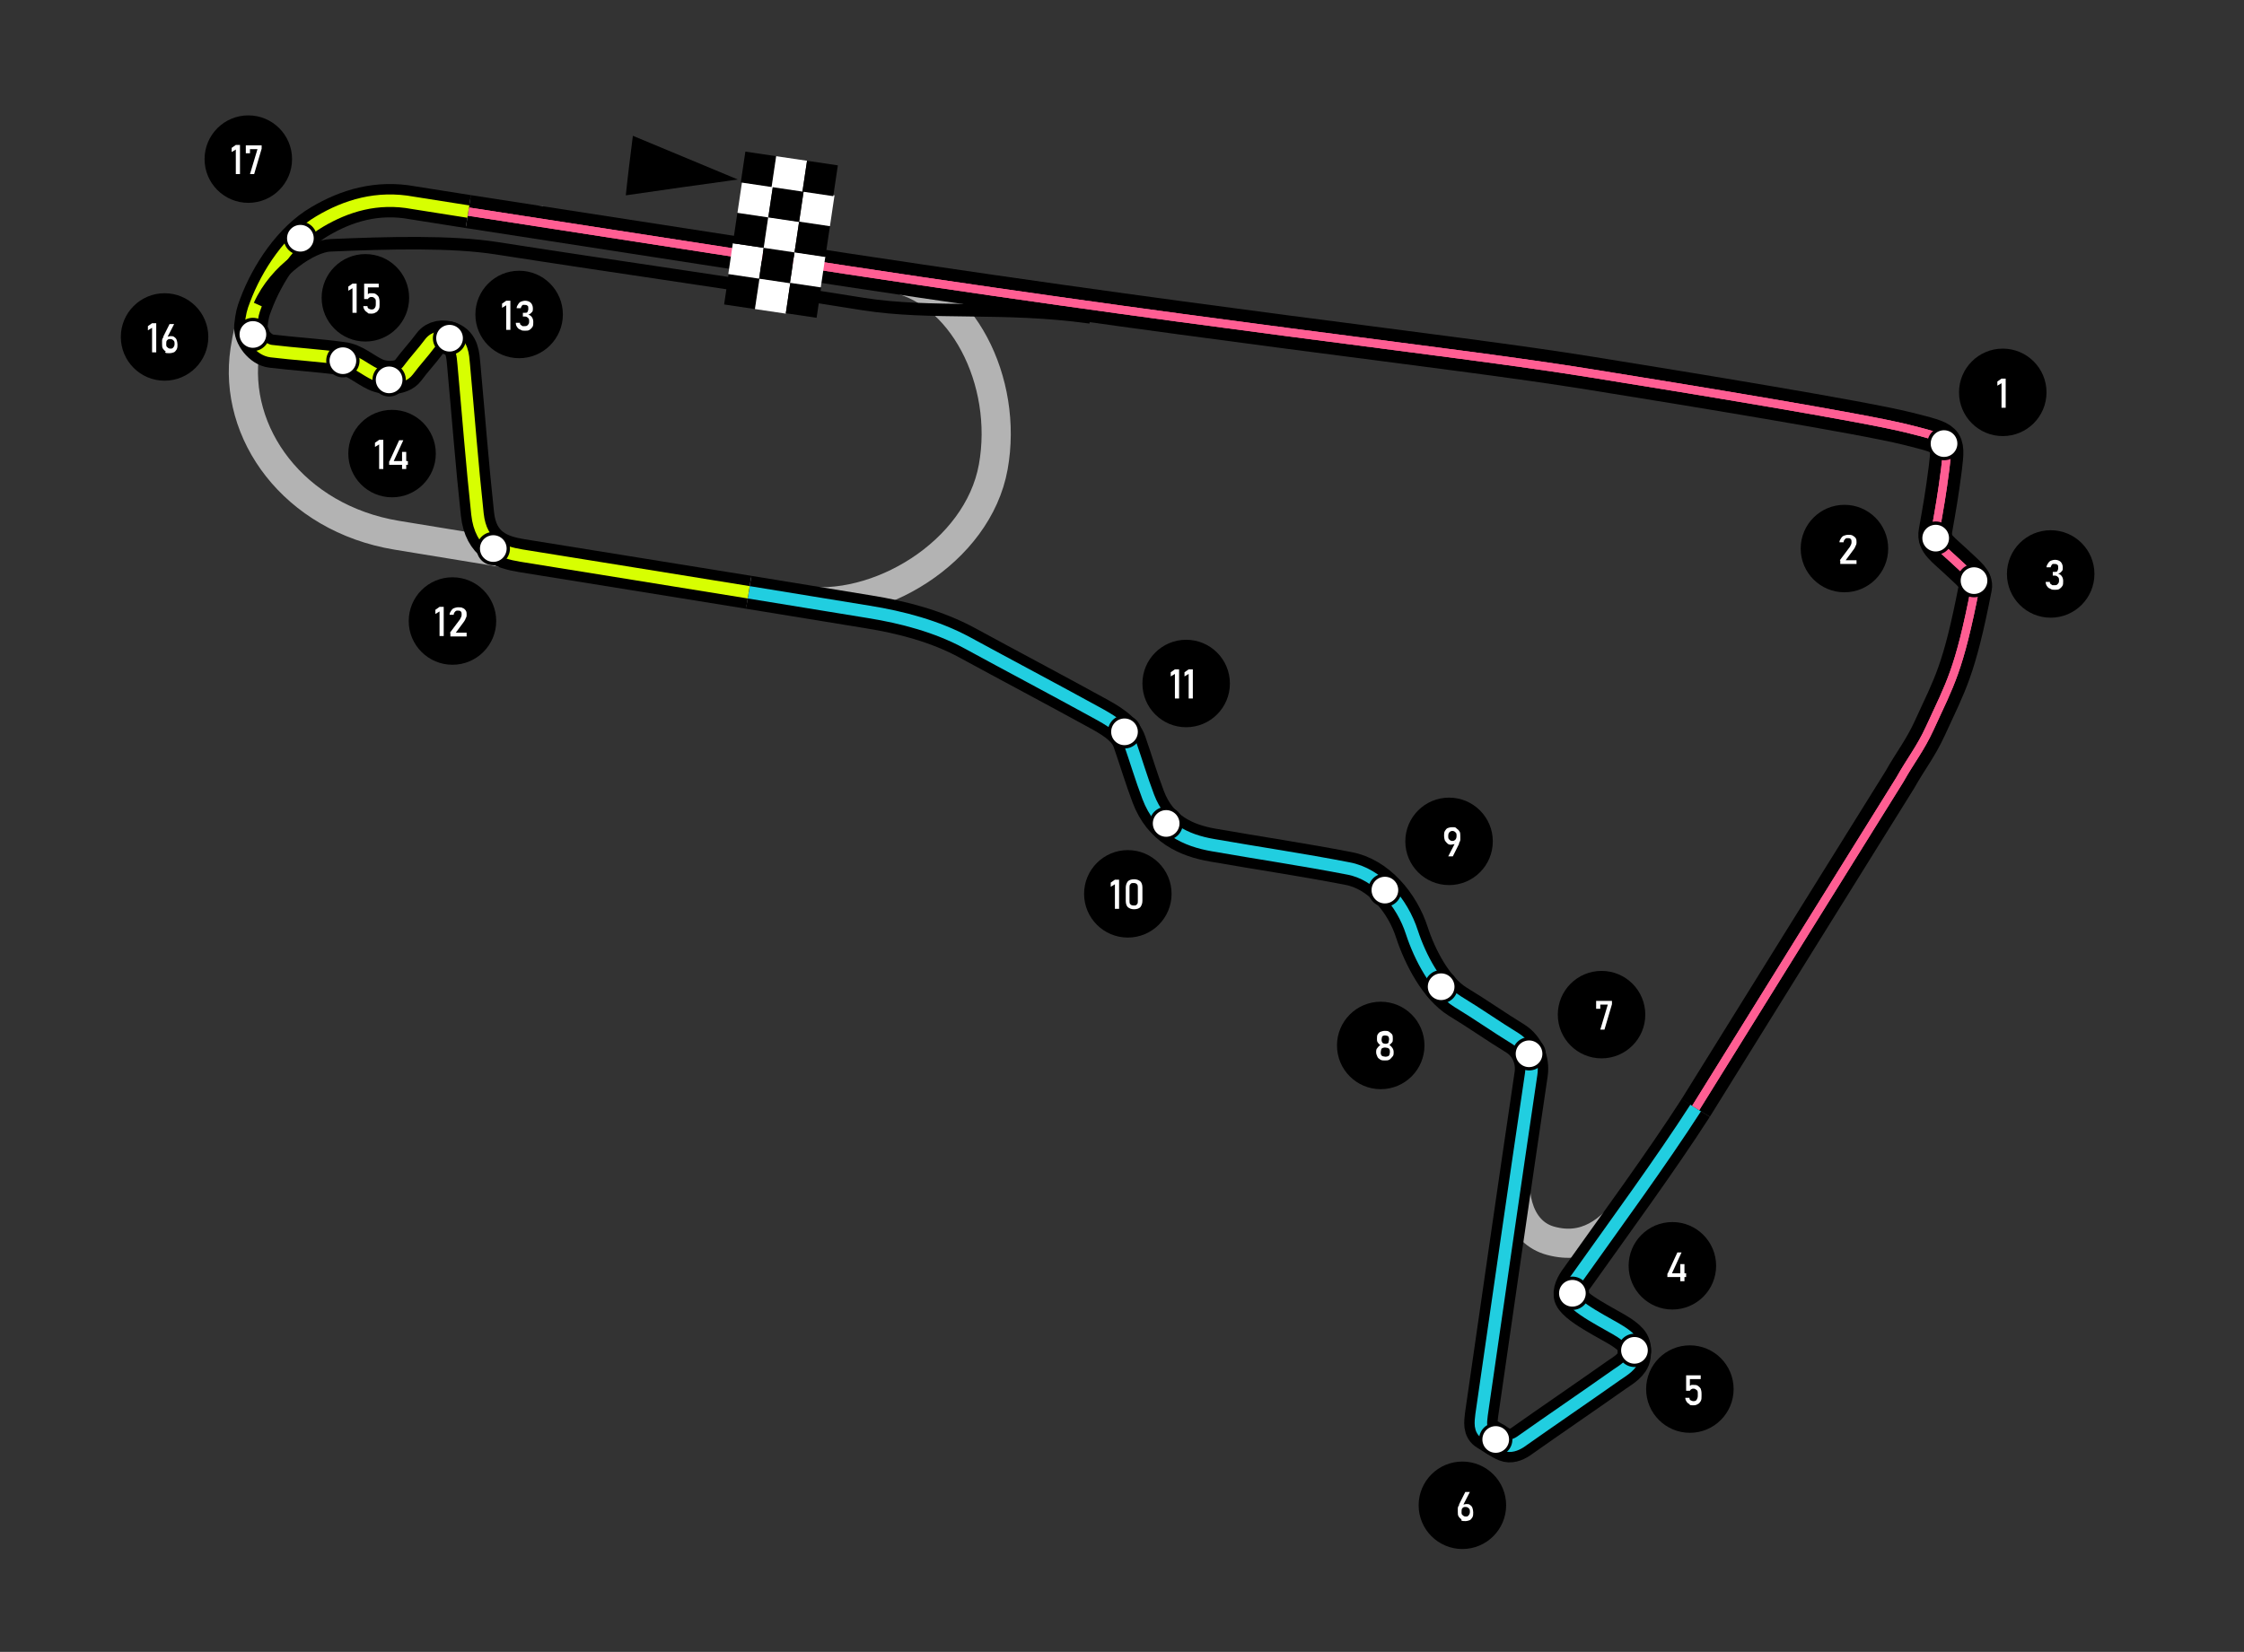 <?xml version="1.0" encoding="UTF-8"?>
<svg id="Layer_1" data-name="Layer 1" xmlns="http://www.w3.org/2000/svg" version="1.1" viewBox="0 0 538.6 396.6">
  <rect x="0" y="0" width="538.6" height="396.6" fill="#333333" stroke="none"/>
  <defs>
    <style>
      .cls-1 {
        stroke: #d7ff01;
      }

      .cls-1, .cls-2, .cls-3, .cls-4, .cls-5, .cls-6 {
        fill: none;
      }

      .cls-1, .cls-3, .cls-5 {
        stroke-width: 3px;
      }

      .cls-1, .cls-3, .cls-6 {
        stroke-dasharray: 0 0 0 0 0 0 0 0 0 0 0 0;
        stroke-miterlimit: 11.3;
      }

      .cls-7 {
        stroke-width: .8px;
      }

      .cls-7, .cls-2, .cls-4, .cls-5 {
        stroke-miterlimit: 10;
      }

      .cls-7, .cls-2, .cls-5 {
        stroke: #000;
      }

      .cls-7, .cls-8 {
        fill: #fff;
      }

      .cls-9 {
        fill: #000;
      }

      .cls-9, .cls-8 {
        stroke-width: 0px;
      }

      .cls-2 {
        stroke-width: 8px;
      }

      .cls-3 {
        stroke: #21cee0;
      }

      .cls-4 {
        stroke: #b3b3b3;
        stroke-width: 7px;
      }

      .cls-10 {
        isolation: isolate;
      }

      .cls-6 {
        stroke: #ff5e93;
        stroke-width: 2px;
      }
    </style>
  </defs>
  <path id="Graphic_6" data-name="Graphic 6" class="cls-4" d="M126.8,53.1c38.1,5.9,48.5,7.5,86.6,13.4,17.5,2.7,28.7,25.1,25,45.6-3.7,20.6-28.1,35-46.5,32-33.7-5.5-63-10-96.7-15.6-24.7-4.1-39.4-24.5-36.4-44.4,4.4-29.1,24.6-37.8,40.6-35.2l27.3,4.1h.1Z"/>
  <path id="Graphic_7" data-name="Graphic 7" class="cls-4" d="M391.9,288.2c-5.4,7.8-11.6,11.9-19.7,9.7-7.1-1.9-9.9-10.2-7.9-19.8"/>
  <path id="Graphic_5" data-name="Graphic 5" class="cls-2" d="M407,266c-8.3,12.9-19.3,27.9-28.1,40.3-1,1.3-2.2,3.1-2,4.7.3,2.7,9.5,7,12.2,8.8s3.5,2.9,3.1,5.8c-.3,2.1-2.6,3.4-4.2,4.5-7.8,5.5-15.3,10.6-23.1,16.1-1.1.7-2.4,1.2-3.6.7-1.3-.5-3.1-1.8-4.6-2.7-1.6-.9-1.3-2.7-1.1-4.5,3.9-27,7.9-54.8,11.9-81.8.5-3.3-.9-6.7-3.7-8.5-5.2-3.2-8.8-5.8-13.9-8.9-5.2-3.2-9.1-10.8-11-16.6-2.3-7.2-8.1-14.1-15.3-15.4-10.8-2.1-21.7-3.7-32.5-5.6-6.4-1.1-12.6-3.9-15.5-11.6-1.7-4.5-2.9-8.6-4.5-13.2-1.1-3.3-5-5.4-8.1-7.1-10.2-5.6-20.8-11.2-30.9-16.7-7.2-3.9-15.5-6.1-23.6-7.4-9.6-1.6-19.2-3.1-28.8-4.7"/>
  <path id="Graphic_5-2" data-name="Graphic 5" class="cls-3" d="M407,266c-8.3,12.9-19.3,27.9-28.1,40.3-1,1.3-2.2,3.1-2,4.7.3,2.7,9.5,7,12.2,8.8s3.5,2.9,3.1,5.8c-.3,2.1-2.6,3.4-4.2,4.5-7.8,5.5-15.3,10.6-23.1,16.1-1.1.7-2.4,1.2-3.6.7-1.3-.5-3.1-1.8-4.6-2.7-1.6-.9-1.3-2.7-1.1-4.5,3.9-27,7.9-54.8,11.9-81.8.5-3.3-.9-6.7-3.7-8.5-5.2-3.2-8.8-5.8-13.9-8.9-5.2-3.2-9.1-10.8-11-16.6-2.3-7.2-8.1-14.1-15.3-15.4-10.8-2.1-21.7-3.7-32.5-5.6-6.4-1.1-12.6-3.9-15.5-11.6-1.7-4.5-2.9-8.6-4.5-13.2-1.1-3.3-5-5.4-8.1-7.1-10.2-5.6-20.8-11.2-30.9-16.7-7.2-3.9-15.5-6.1-23.6-7.4-9.6-1.6-19.2-3.1-28.8-4.7"/>
  <path id="Graphic_5-3" data-name="Graphic 5" class="cls-2" d="M112.4,50.8l71.1,11h.1c106.1,16.5,162.8,22.1,198.1,27.8,23.6,3.8,65.3,10.6,76.1,13.3,9.8,2.5,10,2.2,9.1,9.6-.8,6.2-1.3,9-2.4,15.2-.5,2.8,1.8,4.1,5.6,7.7,2.3,2.2,4.4,3.7,4,5.7-3.9,20-6,23-10.9,33.7-2.3,5-4.5,7.6-7.2,12.4-16.3,26.2-32.7,52.5-49,78.8"/>
  <path id="Graphic_5-4" data-name="Graphic 5" class="cls-6" d="M112.4,50.8l71.1,11h.1c106.1,16.5,162.8,22.1,198.1,27.8,23.6,3.8,65.3,10.6,76.1,13.3,9.8,2.5,10,2.2,9.1,9.6-.8,6.2-1.3,9-2.4,15.2-.5,2.8,1.8,4.1,5.6,7.7,2.3,2.2,4.4,3.7,4,5.7-3.9,20-6,23-10.9,33.7-2.3,5-4.5,7.6-7.2,12.4-16.3,26.2-32.7,52.5-49,78.8"/>
  <path id="Graphic_5-5" data-name="Graphic 5" class="cls-6" d="M112.4,50.8l71.1,11h.1c106.1,16.5,162.8,22.1,198.1,27.8,23.6,3.8,65.3,10.6,76.1,13.3,9.8,2.5,10,2.2,9.1,9.6-.8,6.2-1.3,9-2.4,15.2-.5,2.8,1.8,4.1,5.6,7.7,2.3,2.2,4.4,3.7,4,5.7-3.9,20-6,23-10.9,33.7-2.3,5-4.5,7.6-7.2,12.4-16.3,26.2-32.7,52.5-49,78.8"/>
  <path id="Graphic_5-6" data-name="Graphic 5" class="cls-2" d="M179.7,142.2c-16.9-2.7-37.5-6.1-54.5-8.8-4.9-.8-9.8-2.5-10.6-10-1.3-12-2.2-23.9-3.3-35.9-.2-2.2-.3-5.1-3.1-6.2-1.8-.7-3.9-.4-5,1.1-1.7,2.3-3.6,4.3-5.3,6.6-1.5,2-5.5,2-7.8.9-2.6-1.2-5-3.5-7.9-3.8-5.8-.8-11.3-1.1-17.1-1.8-2.6-.3-5.1-3.5-4.9-6,.3-2.6.5-3.4,1.2-5.2,2.8-7.5,8.3-15.8,15.3-19.9,6.4-3.8,13.8-6.1,22.4-4.5l13.3,2.1"/>
  <path id="Graphic_5-7" data-name="Graphic 5" class="cls-1" d="M179.7,142.2c-16.9-2.7-37.5-6.1-54.5-8.8-4.9-.8-9.8-2.5-10.6-10-1.3-12-2.2-23.9-3.3-35.9-.2-2.2-.3-5.1-3.1-6.2-1.8-.7-3.9-.4-5,1.1-1.7,2.3-3.6,4.3-5.3,6.6-1.5,2-5.5,2-7.8.9-2.6-1.2-5-3.5-7.9-3.8-5.8-.8-11.3-1.1-17.1-1.8-2.6-.3-5.1-3.5-4.9-6,.3-2.6.5-3.4,1.2-5.2,2.8-7.5,8.3-15.8,15.3-19.9,6.4-3.8,13.8-6.1,22.4-4.5l13.3,2.1"/>
  <path id="Graphic_8" data-name="Graphic 8" class="cls-5" d="M62.3,73.3c3.9-8.7,12.9-14.3,17-14.4,13.9-.6,29.1-1,39.9.7,30.8,4.8,60,8.9,88,13.4,16.6,2.6,33.7.3,54.5,3.2"/>
  <path id="Graphic_28" data-name="Graphic 28" class="cls-9" d="M151.9,32.6c-.6,4.8-1.2,9.5-1.7,14.3,9-1.3,18-2.6,26.9-3.8l-25.2-10.5Z"/>
  <g>
    <path id="Rect_24" data-name="Rect 24" class="cls-9" d="M173.8,73.1l1.1-7.4,7.4,1.1-1.1,7.4-7.4-1.1Z"/>
    <path id="Rect_24-2" data-name="Rect 24" class="cls-8" d="M181.2,74.2l1.1-7.4,7.4,1.1-1.1,7.4-7.4-1.1Z"/>
    <path id="Rect_24-3" data-name="Rect 24" class="cls-9" d="M188.6,75.2l1.1-7.4,7.4,1.1-1.1,7.4-7.4-1.1Z"/>
    <path id="Rect_24-4" data-name="Rect 24" class="cls-8" d="M174.8,65.8l1.1-7.4,7.4,1.1-1.1,7.4-7.4-1.1Z"/>
    <path id="Rect_24-5" data-name="Rect 24" class="cls-8" d="M189.6,67.9l1.1-7.4,7.4,1.1-1.1,7.4-7.4-1.1Z"/>
    <path id="Rect_24-6" data-name="Rect 24" class="cls-9" d="M182.2,66.9l1.1-7.4,7.4,1.1-1.1,7.4-7.4-1.1Z"/>
    <path id="Rect_24-7" data-name="Rect 24" class="cls-9" d="M175.9,58.4l1.1-7.4,7.4,1.1-1.1,7.4-7.4-1.1Z"/>
    <path id="Rect_24_11_-2" data-name="Rect 24 11 -2" class="cls-8" d="M183.3,59.5l1.1-7.4,7.4,1.1-1.1,7.4-7.4-1.1Z"/>
    <path id="Rect_24_11_-3" data-name="Rect 24 11 -3" class="cls-9" d="M190.7,60.6l1.1-7.4,7.4,1.1-1.1,7.4-7.4-1.1Z"/>
    <path id="Rect_24_11_-4" data-name="Rect 24 11 -4" class="cls-8" d="M177,51.1l1.1-7.4,7.4,1.1-1.1,7.4-7.4-1.1Z"/>
    <path id="Rect_24_11_-5" data-name="Rect 24 11 -5" class="cls-8" d="M191.8,53.2l1.1-7.4,7.4,1.1-1.1,7.4-7.4-1.1Z"/>
    <path id="Rect_24_11_-6" data-name="Rect 24 11 -6" class="cls-9" d="M184.4,52.2l1.1-7.4,7.4,1.1-1.1,7.4-7.4-1.1Z"/>
    <path id="Rect_24-8" data-name="Rect 24" class="cls-9" d="M177.8,43.8l1.1-7.4,7.4,1.1-1.1,7.4-7.4-1.1Z"/>
    <path id="Rect_24_17_-2" data-name="Rect 24 17 -2" class="cls-8" d="M185.2,44.9l1.1-7.4,7.4,1.1-1.1,7.4-7.4-1.1Z"/>
    <path id="Rect_24_17_-3" data-name="Rect 24 17 -3" class="cls-9" d="M192.6,46l1.1-7.4,7.4,1.1-1.1,7.4-7.4-1.1Z"/>
  </g>
  <circle id="Oval_36" data-name="Oval 36" class="cls-9" cx="480.7" cy="94.2" r="10.5"/>
  <g id="Rect_37" data-name="Rect 37">
    <g class="cls-10">
      <g class="cls-10">
        <path class="cls-8" d="M481.4,97.9h-1v-5.9l-1,.6v-1l1-.7h1v7Z"/>
      </g>
    </g>
  </g>
  <circle id="Oval_39" data-name="Oval 39" class="cls-7" cx="466.6" cy="106.5" r="3.6"/>
  <circle id="Oval_39_12_-2" data-name="Oval 39 12 -2" class="cls-7" cx="464.6" cy="129.2" r="3.6"/>
  <circle id="Oval_39_12_-3" data-name="Oval 39 12 -3" class="cls-7" cx="473.8" cy="139.4" r="3.6"/>
  <circle id="Oval_39_12_-4" data-name="Oval 39 12 -4" class="cls-7" cx="377.4" cy="310.5" r="3.6"/>
  <circle id="Oval_39_12_-5" data-name="Oval 39 12 -5" class="cls-7" cx="392.3" cy="324.2" r="3.6"/>
  <circle id="Oval_39_12_-6" data-name="Oval 39 12 -6" class="cls-7" cx="359" cy="345.6" r="3.6"/>
  <circle id="Oval_39_12_-7" data-name="Oval 39 12 -7" class="cls-7" cx="367" cy="253" r="3.6"/>
  <circle id="Oval_39_12_-8" data-name="Oval 39 12 -8" class="cls-7" cx="345.9" cy="236.9" r="3.6"/>
  <circle id="Oval_39_12_-9" data-name="Oval 39 12 -9" class="cls-7" cx="332.4" cy="213.7" r="3.6"/>
  <circle id="Oval_39_12_-10" data-name="Oval 39 12 -10" class="cls-7" cx="279.9" cy="197.7" r="3.6"/>
  <circle id="Oval_39_12_-11" data-name="Oval 39 12 -11" class="cls-7" cx="269.9" cy="175.7" r="3.6"/>
  <circle id="Oval_39_12_-12" data-name="Oval 39 12 -12" class="cls-7" cx="118.4" cy="131.7" r="3.6"/>
  <circle id="Oval_39_12_-13" data-name="Oval 39 12 -13" class="cls-7" cx="107.9" cy="81.2" r="3.6"/>
  <circle id="Oval_39_12_-14" data-name="Oval 39 12 -14" class="cls-7" cx="93.4" cy="91.2" r="3.6"/>
  <circle id="Oval_39_12_-15" data-name="Oval 39 12 -15" class="cls-7" cx="60.7" cy="80.3" r="3.6"/>
  <circle id="Oval_39_12_-16" data-name="Oval 39 12 -16" class="cls-7" cx="82.3" cy="86.6" r="3.6"/>
  <circle id="Oval_36_1_-2" data-name="Oval 36 1 -2" class="cls-9" cx="442.7" cy="131.7" r="10.5"/>
  <g id="Rect_37_1_-2" data-name="Rect 37 1 -2">
    <g class="cls-10">
      <g class="cls-10">
        <path class="cls-8" d="M441.6,134.5l2.4-3.2c.1-.2.2-.4.3-.6s.1-.4.1-.6h0c0-.3,0-.5-.2-.7-.2-.2-.4-.2-.7-.2s-.5,0-.7.3c-.2.2-.3.4-.3.7h0s-1,0-1,0h0c0-.4.2-.7.4-1s.4-.5.7-.6c.3-.1.6-.2,1-.2s.8,0,1.1.2.5.3.7.6c.2.3.2.6.2,1h0c0,.2,0,.5-.2.8-.1.3-.2.5-.4.8l-2,2.7h2.6v.9h-3.9v-.8Z"/>
      </g>
    </g>
  </g>
  <circle id="Oval_36_1_-3" data-name="Oval 36 1 -3" class="cls-9" cx="492.2" cy="137.8" r="10.5"/>
  <g id="Rect_37_1_-3" data-name="Rect 37 1 -3">
    <g class="cls-10">
      <g class="cls-10">
        <path class="cls-8" d="M492,141.3c-.3-.1-.5-.3-.7-.6-.2-.3-.3-.6-.3-1h1c0,.2,0,.4.2.5s.2.2.4.3c.2,0,.3,0,.5,0,.3,0,.6,0,.8-.3.2-.2.3-.4.3-.7v-.2c0-.3,0-.6-.3-.8-.2-.2-.4-.3-.7-.3h-.5v-.9h.5c.3,0,.5,0,.6-.2.1-.2.2-.4.2-.7v-.2c0-.3,0-.5-.2-.6-.2-.2-.4-.2-.7-.2s-.3,0-.4,0c-.1,0-.2.2-.3.3,0,.1-.2.3-.2.5h-1c0-.4.2-.7.4-1,.2-.3.4-.5.7-.6.3-.1.6-.2.9-.2.6,0,1.1.2,1.4.5.3.3.5.8.5,1.3h0c0,.5,0,.8-.3,1-.2.3-.5.4-.8.6.4,0,.7.3.9.6s.3.7.3,1.1h0c0,.5,0,.9-.2,1.2s-.4.5-.7.7c-.3.2-.7.2-1.1.2s-.7,0-1-.2Z"/>
      </g>
    </g>
  </g>
  <circle id="Oval_36_1_-4" data-name="Oval 36 1 -4" class="cls-9" cx="401.4" cy="303.9" r="10.5"/>
  <g id="Rect_37_1_-4" data-name="Rect 37 1 -4">
    <g class="cls-10">
      <g class="cls-10">
        <path class="cls-8" d="M400.3,305.7l2.3-5h1l-2.3,5h3.4v.9h-4.5v-.8ZM403.3,303.5h1v4.1h-1v-4.1Z"/>
      </g>
    </g>
  </g>
  <circle id="Oval_36_1_-5" data-name="Oval 36 1 -5" class="cls-9" cx="405.6" cy="333.5" r="10.5"/>
  <g id="Rect_37_1_-5" data-name="Rect 37 1 -5">
    <g class="cls-10">
      <g class="cls-10">
        <path class="cls-8" d="M405.5,337.1c-.3-.1-.5-.3-.7-.6-.2-.3-.3-.6-.3-.9h0s1,0,1,0h0c0,.3.1.5.3.6.2.1.4.2.7.2s.6-.1.7-.3.3-.5.3-.9v-.6c0-.4,0-.7-.3-.9s-.4-.3-.7-.3-.3,0-.5.1-.3.2-.4.4h-.9v-3.7h3.5v.9h-2.6v1.6c.1,0,.3-.2.4-.2.2,0,.3,0,.5,0,.4,0,.7,0,1,.2.3.2.5.4.7.7.1.3.2.7.2,1.2v.6c0,.5,0,.8-.2,1.2-.2.3-.4.6-.7.7-.3.2-.6.3-1.1.3s-.7,0-.9-.2Z"/>
      </g>
    </g>
  </g>
  <circle id="Oval_36_1_-6" data-name="Oval 36 1 -6" class="cls-9" cx="351" cy="361.4" r="10.5"/>
  <g id="Rect_37_1_-6" data-name="Rect 37 1 -6">
    <g class="cls-10">
      <g class="cls-10">
        <path class="cls-8" d="M350.8,364.8c-.3-.2-.5-.4-.7-.7s-.2-.7-.2-1.1h0c0-.3,0-.5,0-.8,0-.3.1-.6.3-.8,0,0,0,0,0-.1,0,0,0,0,0-.1l1.5-3h1.1l-1.8,3.5v-.2c0-.2.2-.3.4-.3s.3-.1.5-.1c.4,0,.7,0,.9.2.3.2.5.4.6.7.1.3.2.7.2,1.1h0c0,.5,0,.8-.2,1.2-.2.3-.4.6-.7.7s-.6.2-1,.2-.8,0-1-.2ZM352.5,363.8c.2-.2.3-.5.3-.8h0c0-.4,0-.7-.3-.9-.2-.2-.4-.3-.8-.3s-.5.1-.7.3c-.2.2-.2.5-.2.9h0c0,.4,0,.6.3.8.2.2.4.3.7.3s.5,0,.7-.3Z"/>
      </g>
    </g>
  </g>
  <circle id="Oval_36_1_-7" data-name="Oval 36 1 -7" class="cls-9" cx="384.4" cy="243.6" r="10.5"/>
  <g id="Rect_37_1_-7" data-name="Rect 37 1 -7">
    <g class="cls-10">
      <g class="cls-10">
        <path class="cls-8" d="M386.9,241.1l-1.8,6.1h-1l1.8-6h-1.8v1h-1v-1.9h3.8v.9Z"/>
      </g>
    </g>
  </g>
  <circle id="Oval_36_1_-8" data-name="Oval 36 1 -8" class="cls-9" cx="331.4" cy="251" r="10.5"/>
  <g id="Rect_37_1_-8" data-name="Rect 37 1 -8">
    <g class="cls-10">
      <g class="cls-10">
        <path class="cls-8" d="M331.3,254.4c-.3-.2-.6-.4-.7-.7s-.3-.6-.3-1h0c0-.5,0-.8.3-1.1.2-.3.4-.5.7-.7-.2-.1-.4-.3-.6-.6s-.2-.5-.2-.8v-.2c0-.4,0-.7.2-1,.2-.3.4-.5.7-.6s.6-.2,1-.2.7,0,1,.2c.3.2.5.4.7.6.2.3.2.6.2,1v.2c0,.3,0,.6-.2.8s-.4.4-.6.6c.3.2.5.4.7.7s.3.6.3,1h0c0,.5,0,.8-.3,1.1s-.4.5-.7.7c-.3.2-.7.2-1.1.2s-.8,0-1.1-.2ZM333.1,253.6c.2,0,.3-.2.4-.4,0-.2.1-.3.1-.6h0c0-.3,0-.5-.1-.6,0-.2-.2-.3-.4-.4-.2,0-.4-.1-.6-.1s-.4,0-.6.1c-.2,0-.3.2-.4.4,0,.2-.1.4-.1.6h0c0,.3,0,.5.1.6,0,.2.2.3.4.4.2,0,.4.1.6.1s.4,0,.6-.1ZM333,250.5c.2,0,.3-.2.3-.4s.1-.3.1-.5h0c0-.3,0-.4-.1-.6,0-.1-.2-.3-.3-.3-.1,0-.3-.1-.5-.1s-.4,0-.5.1c-.2,0-.3.2-.3.3,0,.2-.1.3-.1.5h0c0,.3,0,.5.1.6,0,.2.2.3.3.4.1,0,.3.1.5.1s.4,0,.5-.1Z"/>
      </g>
    </g>
  </g>
  <circle id="Oval_36_1_-9" data-name="Oval 36 1 -9" class="cls-9" cx="347.8" cy="202" r="10.5"/>
  <g id="Rect_37_1_-9" data-name="Rect 37 1 -9">
    <g class="cls-10">
      <g class="cls-10">
        <path class="cls-8" d="M349.3,202.2v.2c0,.1-.2.3-.4.3-.2,0-.4.1-.6.1-.3,0-.6,0-.9-.3s-.4-.4-.6-.7c-.1-.3-.2-.7-.2-1.1h0c0-.5,0-.8.2-1.2.2-.3.4-.6.7-.7s.6-.2,1.1-.2.8,0,1,.3c.3.2.5.4.7.7.2.3.2.7.2,1.2h0c0,.3,0,.5,0,.8s-.2.6-.3.8c0,0,0,0,0,.1,0,0,0,0,0,.1l-1.5,3h-1.1l1.8-3.5ZM349.3,201.6c.2-.2.3-.5.3-.9h0c0-.4,0-.7-.3-.9-.2-.2-.4-.3-.7-.3s-.5.1-.7.3c-.2.2-.3.5-.3.9h0c0,.4,0,.7.3.9.2.2.4.3.7.3s.5-.1.7-.3Z"/>
      </g>
    </g>
  </g>
  <circle id="Oval_36_1_-10" data-name="Oval 36 1 -10" class="cls-9" cx="270.7" cy="214.6" r="10.5"/>
  <g id="Rect_37_1_-10" data-name="Rect 37 1 -10">
    <g class="cls-10">
      <g class="cls-10">
        <path class="cls-8" d="M268.6,218.2h-1v-5.9l-1,.6v-1l1-.7h1v7Z"/>
        <path class="cls-8" d="M270.7,217.8c-.3-.3-.5-.8-.5-1.5v-3.2c0-.6.2-1.1.5-1.5.3-.3.8-.5,1.5-.5s1.1.2,1.5.5c.3.3.5.8.5,1.5v3.2c0,.6-.2,1.1-.5,1.5-.3.3-.8.5-1.5.5s-1.1-.2-1.5-.5ZM272.9,217.1c.2-.2.2-.4.2-.8v-3.2c0-.3,0-.6-.2-.8-.2-.2-.4-.3-.8-.3s-.6,0-.8.3c-.2.2-.2.4-.2.8v3.2c0,.3,0,.6.2.8.2.2.4.3.8.3s.6,0,.8-.3Z"/>
      </g>
    </g>
  </g>
  <circle id="Oval_36_1_-11" data-name="Oval 36 1 -11" class="cls-9" cx="108.6" cy="149.1" r="10.5"/>
  <g id="Rect_37_1_-11" data-name="Rect 37 1 -11">
    <g class="cls-10">
      <g class="cls-10">
        <path class="cls-8" d="M106.5,152.7h-1v-5.9l-1,.6v-1l1-.7h1v7Z"/>
        <path class="cls-8" d="M108,151.9l2.4-3.2c.1-.2.2-.4.3-.6s.1-.4.1-.6h0c0-.3,0-.5-.2-.7-.2-.2-.4-.2-.7-.2s-.5,0-.7.3c-.2.2-.3.4-.3.7h0s-1,0-1,0h0c0-.4.2-.7.4-1,.2-.3.4-.5.7-.6.3-.1.6-.2,1-.2s.8,0,1.1.2c.3.1.5.3.7.6.2.3.2.6.2,1h0c0,.2,0,.5-.2.8-.1.3-.2.5-.4.8l-2,2.7h2.6v.9h-3.9v-.8Z"/>
      </g>
    </g>
  </g>
  <circle id="Oval_36_1_-12" data-name="Oval 36 1 -12" class="cls-9" cx="124.6" cy="75.5" r="10.5"/>
  <g id="Rect_37_1_-12" data-name="Rect 37 1 -12">
    <g class="cls-10">
      <g class="cls-10">
        <path class="cls-8" d="M122.5,79.2h-1v-5.9l-1,.6v-1l1-.7h1v7Z"/>
        <path class="cls-8" d="M124.8,79.1c-.3-.1-.5-.3-.7-.6s-.3-.6-.3-1h1c0,.2,0,.4.2.5s.2.2.4.3c.2,0,.3,0,.5,0,.3,0,.6,0,.8-.3.2-.2.3-.4.3-.7v-.2c0-.3,0-.6-.3-.8-.2-.2-.4-.3-.7-.3h-.5v-.9h.5c.3,0,.5,0,.6-.2.1-.2.2-.4.2-.7v-.2c0-.3,0-.5-.2-.6-.2-.2-.4-.2-.7-.2s-.3,0-.4,0c-.1,0-.2.2-.3.3,0,.1-.2.3-.2.5h-1c0-.4.2-.7.4-1,.2-.3.4-.5.7-.6.3-.1.6-.2.9-.2.6,0,1.1.2,1.4.5s.5.8.5,1.3h0c0,.5,0,.8-.3,1-.2.3-.5.4-.8.6.4,0,.7.3.9.6.2.3.3.7.3,1.1h0c0,.5,0,.9-.2,1.2s-.4.5-.7.7c-.3.2-.7.2-1.1.2s-.7,0-1-.2Z"/>
      </g>
    </g>
  </g>
  <circle id="Oval_36_1_-13" data-name="Oval 36 1 -13" class="cls-9" cx="94.1" cy="108.9" r="10.5"/>
  <g id="Rect_37_1_-13" data-name="Rect 37 1 -13">
    <g class="cls-10">
      <g class="cls-10">
        <path class="cls-8" d="M92,112.6h-1v-5.9l-1,.6v-1l1-.7h1v7Z"/>
        <path class="cls-8" d="M93.5,110.7l2.3-5h1l-2.3,5h3.4v.9h-4.5v-.8ZM96.5,108.5h1v4.1h-1v-4.1Z"/>
      </g>
    </g>
  </g>
  <circle id="Oval_36_1_-14" data-name="Oval 36 1 -14" class="cls-9" cx="39.5" cy="80.9" r="10.5"/>
  <g id="Rect_37_1_-14" data-name="Rect 37 1 -14">
    <g class="cls-10">
      <g class="cls-10">
        <path class="cls-8" d="M37.5,84.6h-1v-5.9l-1,.6v-1l1-.7h1v7Z"/>
        <path class="cls-8" d="M39.8,84.4c-.3-.2-.5-.4-.7-.7-.2-.3-.2-.7-.2-1.1h0c0-.3,0-.5,0-.8,0-.3.1-.6.3-.8,0,0,0,0,0-.1,0,0,0,0,0-.1l1.5-3h1.1l-1.8,3.5v-.2c0-.2.2-.3.4-.3s.3-.1.5-.1c.4,0,.7,0,.9.2.3.2.5.4.6.7.1.3.2.7.2,1.1h0c0,.5,0,.8-.2,1.2-.2.3-.4.6-.7.7s-.6.2-1.1.2-.8,0-1-.2ZM41.6,83.4c.2-.2.3-.5.3-.8h0c0-.4,0-.7-.3-.9-.2-.2-.4-.3-.8-.3s-.5.1-.7.3-.2.5-.2.9h0c0,.4,0,.6.3.8.2.2.4.3.7.3s.5,0,.7-.3Z"/>
      </g>
    </g>
  </g>
  <circle id="Oval_36_1_-15" data-name="Oval 36 1 -15" class="cls-9" cx="87.7" cy="71.5" r="10.5"/>
  <g id="Rect_37_1_-15" data-name="Rect 37 1 -15">
    <g class="cls-10">
      <g class="cls-10">
        <path class="cls-8" d="M85.6,75.1h-1v-5.9l-1,.6v-1l1-.7h1v7Z"/>
        <path class="cls-8" d="M88.2,75c-.3-.1-.5-.3-.7-.6-.2-.3-.3-.6-.3-.9h0s1,0,1,0h0c0,.3.1.5.3.6.2.1.4.2.7.2s.6-.1.7-.3c.2-.2.3-.5.3-.9v-.6c0-.4,0-.7-.3-.9-.2-.2-.4-.3-.7-.3s-.3,0-.5.1-.3.2-.4.4h-.9v-3.7h3.5v.9h-2.6v1.6c.1,0,.3-.2.4-.2.1,0,.3,0,.5,0,.4,0,.7,0,1,.2.3.2.5.4.7.7.1.3.2.7.2,1.2v.6c0,.5,0,.8-.2,1.2-.2.3-.4.6-.7.7-.3.2-.6.3-1.1.3s-.7,0-.9-.2Z"/>
      </g>
    </g>
  </g>
  <circle id="Oval_36_1_-16" data-name="Oval 36 1 -16" class="cls-9" cx="284.7" cy="164.1" r="10.5"/>
  <g id="Rect_37_1_-16" data-name="Rect 37 1 -16">
    <g class="cls-10">
      <g class="cls-10">
        <path class="cls-8" d="M283,167.7h-1v-5.9l-1,.6v-1l1-.7h1v7Z"/>
        <path class="cls-8" d="M286.3,167.7h-1v-5.9l-1,.6v-1l1-.7h1v7Z"/>
      </g>
    </g>
  </g>
  <circle id="Oval_36_1_-17" data-name="Oval 36 1 -17" class="cls-9" cx="59.6" cy="38.2" r="10.5"/>
  <g id="Rect_37_1_-17" data-name="Rect 37 1 -17">
    <g class="cls-10">
      <g class="cls-10">
        <path class="cls-8" d="M57.6,41.8h-1v-5.9l-1,.6v-1l1-.7h1v7Z"/>
        <path class="cls-8" d="M62.8,35.7l-1.8,6.1h-1l1.8-6h-1.8v1h-1v-1.9h3.8v.9Z"/>
      </g>
    </g>
  </g>
  <circle id="Oval_39_12_-17" data-name="Oval 39 12 -17" class="cls-7" cx="72.1" cy="57.2" r="3.6"/>
</svg>
